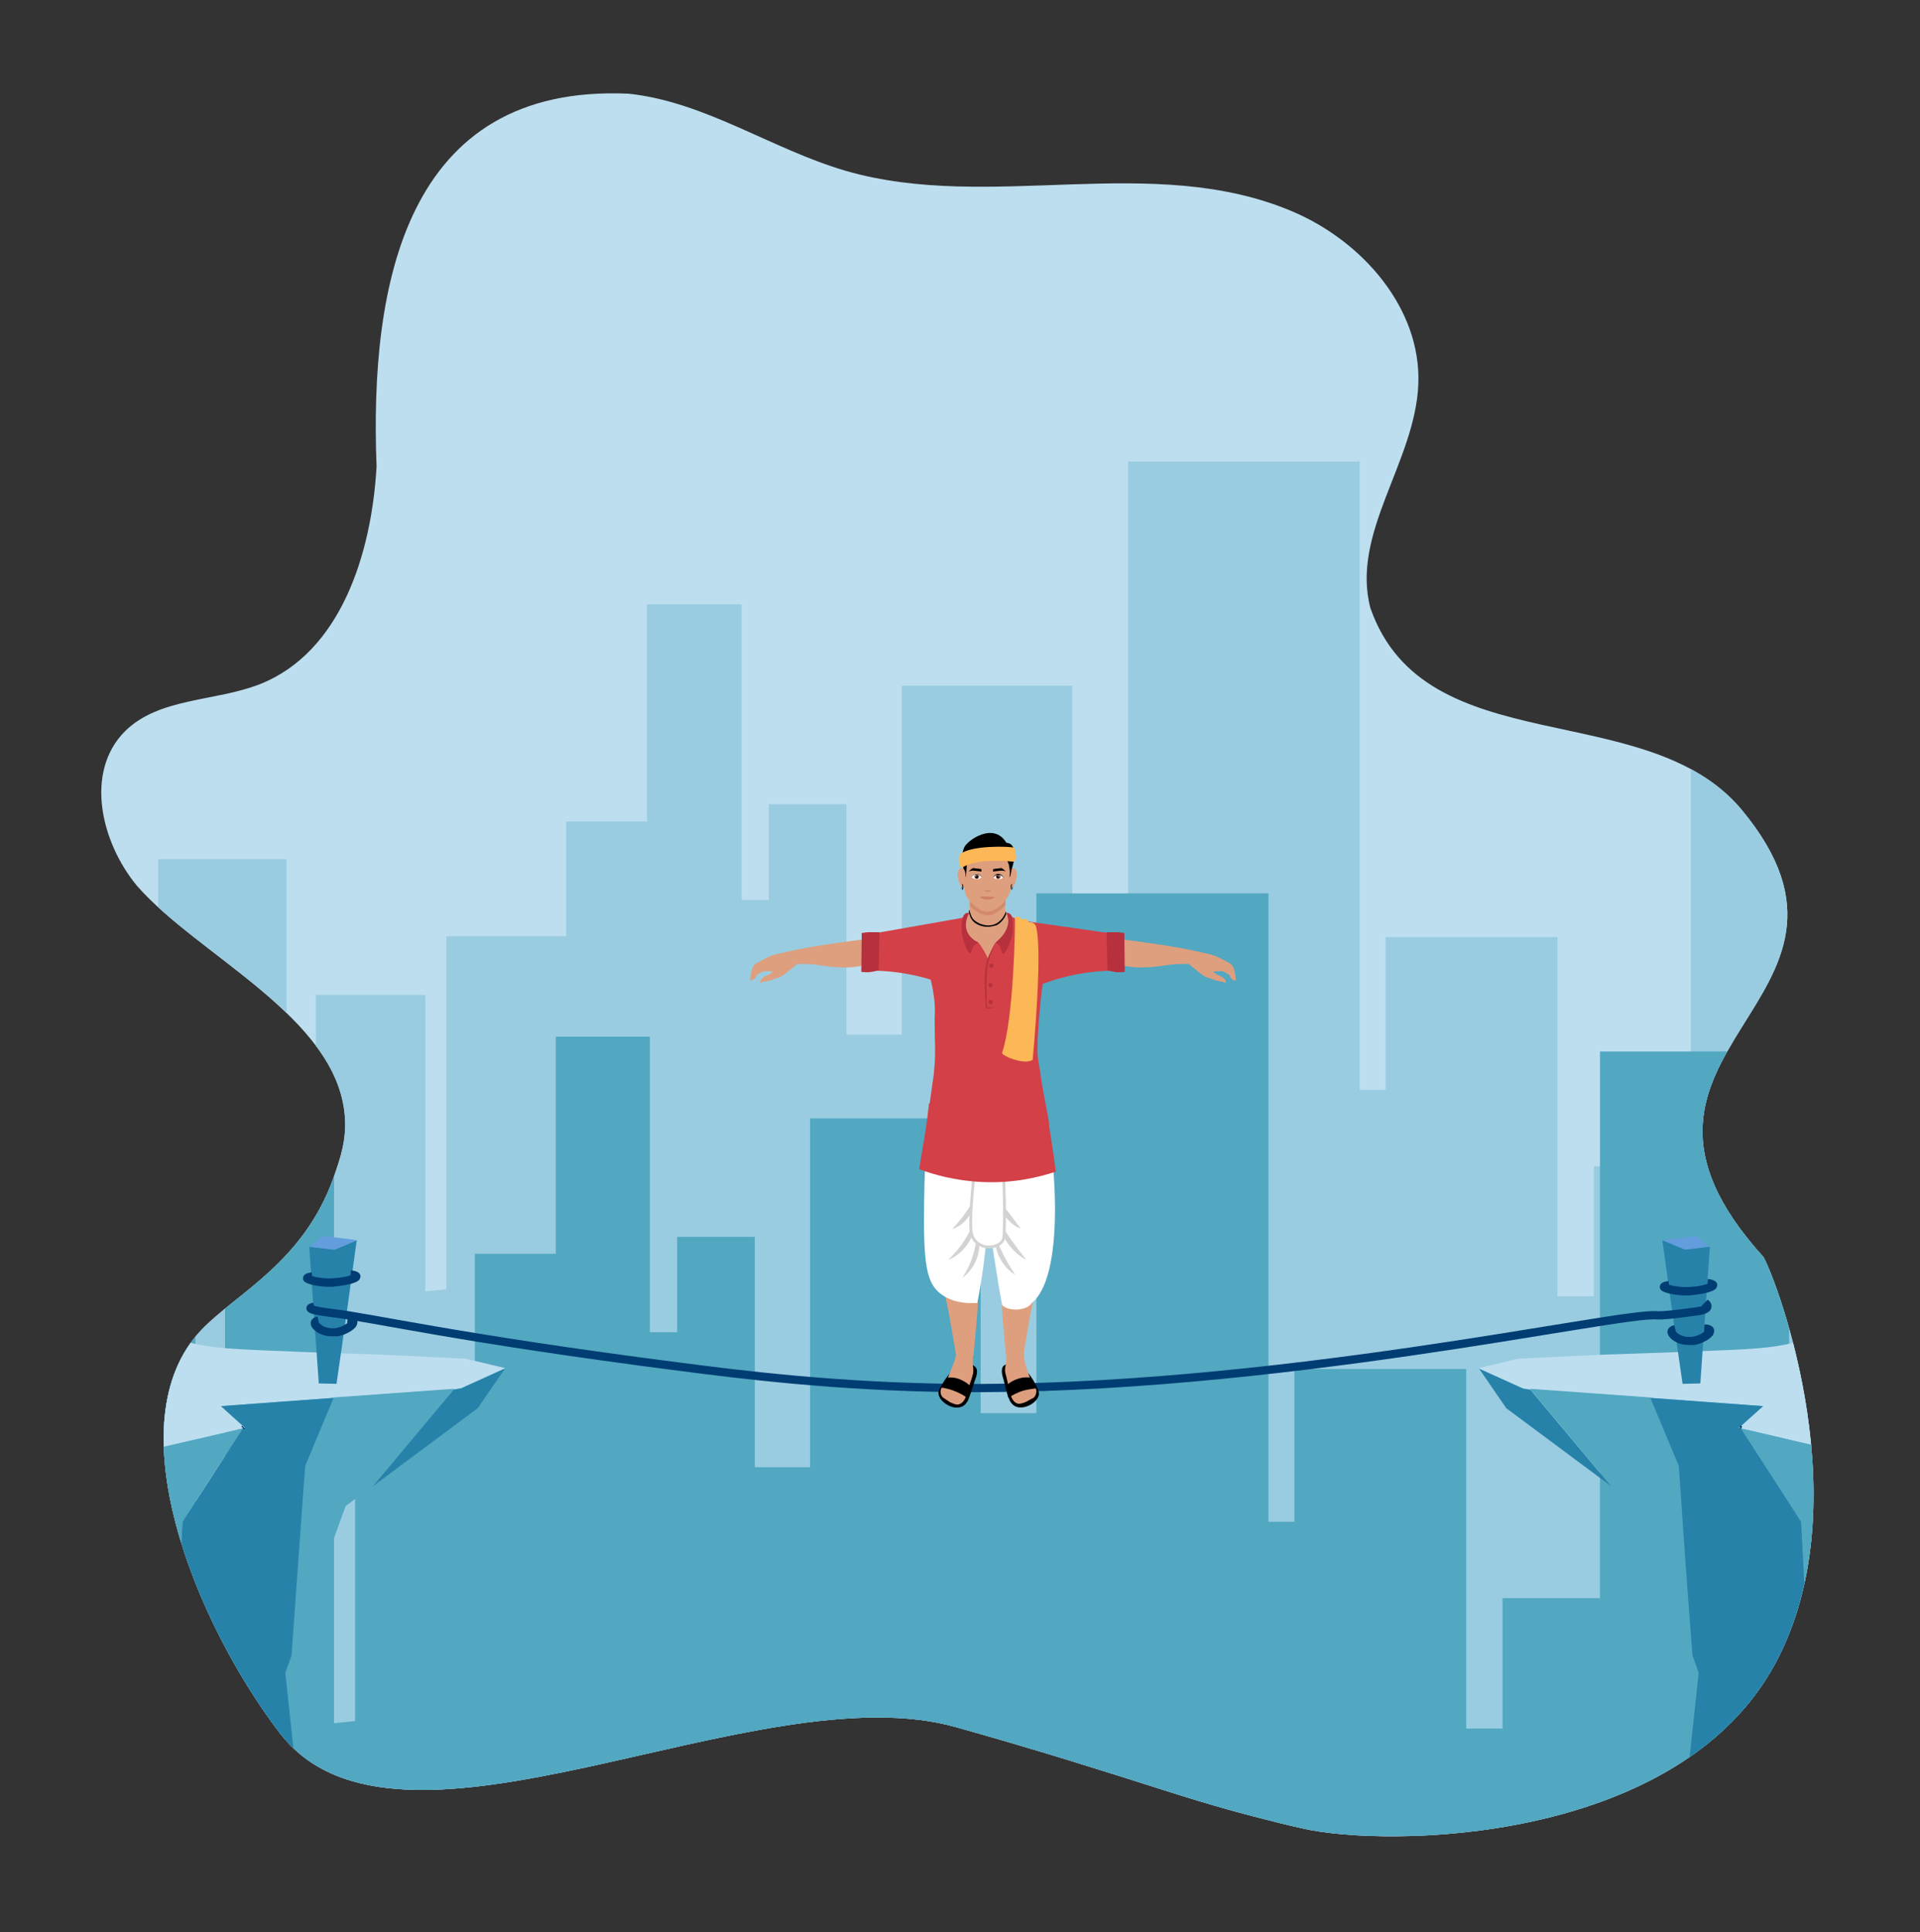 <?xml version="1.0" encoding="utf-8"?>
<!-- Generator: Adobe Illustrator 26.0.1, SVG Export Plug-In . SVG Version: 6.00 Build 0)  -->
<svg version="1.1" id="Layer_1" xmlns="http://www.w3.org/2000/svg" xmlns:xlink="http://www.w3.org/1999/xlink" x="0px" y="0px"
	 viewBox="0 0 465 468" style="enable-background:new 0 0 465 468;" xml:space="preserve">
<rect x="0" y="0" width="465" height="468" fill="#333333" stroke="none"/>
<style type="text/css">
	.st0{clip-path:url(#SVGID_00000052814268029927327950000011926510094337931706_);}
	.st1{fill:#BDDEEF;}
	.st2{clip-path:url(#SVGID_00000052814268029927327950000011926510094337931706_);fill:#99CCE0;}
	.st3{clip-path:url(#SVGID_00000052814268029927327950000011926510094337931706_);fill:#52A7C1;}
	.st4{fill:#2782AA;}
	.st5{fill:#52A7C1;}
	.st6{fill:none;stroke:#003D74;stroke-miterlimit:10;}
	.st7{fill:#639DDD;}
	.st8{fill:#003D73;}
	.st9{fill:none;stroke:#003D73;stroke-width:2;stroke-miterlimit:10;}
	.st10{fill:#DE9F7E;}
	.st11{fill:#D38A6A;}
	.st12{fill:#D34047;}
	.st13{fill:#B7303D;}
	.st14{fill:#FFFFFF;}
	.st15{fill:#D3D3D3;}
	.st16{fill:#FFFFFF;stroke:#D3D3D3;stroke-width:0.682;stroke-miterlimit:10;}
	.st17{fill:#CE8065;}
	.st18{fill:#6B3628;}
	.st19{fill:#FCB856;}
</style>
<g>
	<defs>
		<path id="SVGID_1_" d="M48.8,322.1c8.4-8.8,24.7-16.3,32-36.9c1.6-4.6,3.2-9.1,2.7-15c-2-23.9-35.5-38.7-50.3-55.6
			c-8.8-10.6-12.7-27.6-3-37.4c8.3-8.3,21.9-7.2,32.8-11.5c19.6-7.8,27-31.7,28.2-52.7c-1.7-43.7,6.8-92.8,61.1-90.3
			c18.6,2,34.7,13.5,52.6,18.7c35,10.1,74.2-4.7,108.3,9.9c16.8,7.2,31,23.4,30.3,41.7c-0.7,18.8-16.4,36.1-11.6,54.3
			c13.2,37.7,66.6,21.2,89.8,48.7c39.1,47-40.6,57.8,5.4,108.5c3.1,5.4,24.5,61.4,1.8,100.3c-24.4,41.7-92.6,42.8-113.4,38.1
			c-7.7-1.7-17.4-4.4-17.4-4.4c-10.9-3-19.4-6-36-11.1c0,0-10.6-3.4-30.4-9c-48.5-13.9-135.2,39.1-164,1.3
			C47.3,393,27.5,344.4,48.8,322.1z"/>
	</defs>
	<clipPath id="SVGID_00000032613779035694549890000003963033506395921082_">
		<use xlink:href="#SVGID_1_"  style="overflow:visible;"/>
	</clipPath>
	<g style="clip-path:url(#SVGID_00000032613779035694549890000003963033506395921082_);">
		<path class="st1" d="M48.8,322.1c8.4-8.8,24.7-16.3,32-36.9c1.6-4.6,3.2-9.1,2.7-15c-2-23.9-35.5-38.7-50.3-55.6
			c-8.8-10.6-12.7-27.6-3-37.4c8.3-8.3,21.9-7.2,32.8-11.5c19.6-7.8,27-31.7,28.2-52.7c-1.7-43.7,6.8-92.8,61.1-90.3
			c18.6,2,34.7,13.5,52.6,18.7c35,10.1,74.2-4.7,108.3,9.9c16.8,7.2,31,23.4,30.3,41.7c-0.7,18.8-16.4,36.1-11.6,54.3
			c13.2,37.7,66.6,21.2,89.8,48.7c39.1,47-40.6,57.8,5.4,108.5c3.1,5.4,24.5,61.4,1.8,100.3c-24.4,41.7-92.6,42.8-113.4,38.1
			c-7.7-1.7-17.4-4.4-17.4-4.4c-10.9-3-19.4-6-36-11.1c0,0-10.6-3.4-30.4-9c-48.5-13.9-135.2,39.1-164,1.3
			C47.3,393,27.5,344.4,48.8,322.1z"/>
	</g>
	<path style="clip-path:url(#SVGID_00000032613779035694549890000003963033506395921082_);fill:#99CCE0;" d="M108.1,312.3v-85.5h29
		V199h19.6v-52.6h5.3c4.1,0,8.1,0,12.2,0h5.4v71.6h6.6v-23.2h18.8v55.8h13.4v-84.5h41.3v71.4h13.5V111.8h56.1V264h6.3v-37
		c13.9,0,27.8,0,41.6,0c0,29,0,58,0,87h8.8v-31.5h23.5V150.1h45.8v157.3v168.6H38.3V208.1h31.1v67.3h7.1V241c8.8,0,17.7,0,26.5,0
		c0,23.9,0,47.8,0,71.8L108.1,312.3z"/>
	<polygon style="clip-path:url(#SVGID_00000032613779035694549890000003963033506395921082_);fill:#52A7C1;" points="86,416.9 
		86,331.4 115,331.4 115,303.7 134.6,303.7 134.6,251.1 157.4,251.1 157.4,322.7 164,322.7 164,299.6 182.8,299.6 182.8,355.4 
		196.2,355.4 196.2,270.9 237.5,270.9 237.5,342.3 251,342.3 251,216.4 307.2,216.4 307.2,368.6 313.5,368.6 313.5,331.6 
		355.1,331.6 355.1,418.7 363.9,418.7 363.9,387.1 387.5,387.1 387.5,254.7 433.3,254.7 433.3,411.9 433.3,444.7 16.2,444.7 
		16.2,312.7 47.3,312.7 47.3,380 54.5,380 54.5,263.1 80.9,263.1 80.9,417.4 	"/>
	<g style="clip-path:url(#SVGID_00000032613779035694549890000003963033506395921082_);">
		<path class="st1" d="M122.4,331.4C122.4,331.4,122.3,331.4,122.4,331.4c-3.5,1.6-7.4,3.4-10.8,4.9c-0.4,0-1.2,0.2-1.8,0.3
			c0,0,0.1-0.1,0.1-0.1c-9.7,0.7-19.4,1.4-29.1,2.1c-9.1,0.7-18.2,1.3-27.3,2c2,1.8,3.9,3.6,5.9,5.3c-0.2,0-0.4,0.1-0.6,0.1
			c-8.5,2-16.9,4-25.4,5.9c0.1-10.3,0.2-20.6,0.3-30.9c2.8,1.2,6.9,2.9,12.2,4.2c5.8,1.4,9.9,1.6,25.5,2.2
			c9.8,0.4,15.1,0.5,20.1,0.7c9.1,0.4,16.5,0.8,21.2,1C116,329.9,119.2,330.6,122.4,331.4z"/>
		<g>
			<path class="st4" d="M358.2,331.5c2.2,3.2,4.4,6.4,6.6,9.6c8.5,6.3,16.9,12.6,25.4,18.9c-6.5-7.8-13.1-15.6-19.6-23.4
				c-0.6-0.1-1.3-0.2-1.8-0.3C365.5,334.8,361.6,333,358.2,331.5z"/>
			<path class="st1" d="M358.1,331.4C358.1,331.4,358.1,331.4,358.1,331.4c3.5,1.6,7.4,3.4,10.8,4.9c0.4,0,1.2,0.2,1.8,0.3
				c0,0-0.1-0.1-0.1-0.1c9.7,0.7,19.4,1.4,29.1,2.1c9.1,0.7,18.2,1.3,27.3,2c-2,1.8-3.9,3.6-5.9,5.3c0.2,0,0.4,0.1,0.6,0.1
				c8.5,2,16.9,4,25.4,5.9c-0.1-10.3-0.2-20.6-0.3-30.9c-2.8,1.2-6.9,2.9-12.2,4.2c-5.8,1.4-9.9,1.6-25.5,2.2
				c-9.8,0.4-15.1,0.5-20.1,0.7c-9.1,0.4-16.5,0.8-21.2,1C364.5,329.9,361.3,330.6,358.1,331.4z"/>
			<path class="st5" d="M370.5,336.4c6.6,7.8,13.1,15.7,19.7,23.5c2.2,1.6,4.4,3.3,6.6,4.9c4.4,12.1,8.7,24.1,13.1,36.2
				c-1.1-15.3-2.2-30.7-3.3-46c-2.3-5.5-4.6-11-6.9-16.5C389.9,337.8,380.2,337.1,370.5,336.4z"/>
			<path class="st4" d="M409.9,401c0.5,1.4,1,2.8,1.5,4.2c-0.8,7.1-1.5,14.3-2.3,21.4h30.3c-1-19.3-2.1-38.7-3.1-58
				c-4.9-7.5-9.8-15.1-14.6-22.6c-0.2,0-0.4-0.1-0.6-0.1c1.9-1.8,3.9-3.5,5.9-5.3c-9.1-0.7-18.2-1.3-27.3-2c2.3,5.5,4.6,11,6.9,16.5
				C407.6,370.3,408.7,385.7,409.9,401z"/>
			<path class="st5" d="M421.6,346c4.9,7.5,9.8,15.1,14.6,22.6c1,19.3,2,38.7,3.1,58h8.5c-0.3-24.9-0.5-49.8-0.8-74.7
				C438.6,349.9,430.1,348,421.6,346z"/>
			<path class="st6" d="M421.6,346c-0.1-0.1-0.1-0.2-0.2-0.2"/>
		</g>
		<g>
			<path class="st7" d="M402.6,300.4L402.6,300.4c1.8,0.8,3.7,1.6,5.5,2.3c2-0.2,3.9-0.5,5.9-0.7c-1-0.9-2.1-1.8-3.1-2.6
				C408.1,299.7,405.3,300,402.6,300.4z"/>
			<path class="st4" d="M402.6,300.4c1.6,11.6,3.2,23.2,4.9,34.8c1.4,0,2.9-0.1,4.3-0.1c0.8-11,1.5-22,2.3-33.1c0,0,0,0-0.1,0
				c-2,0.2-3.9,0.5-5.9,0.7C406.2,301.9,404.4,301.2,402.6,300.4z"/>
		</g>
		<path class="st4" d="M86.4,300.4c-1.6,11.6-3.2,23.2-4.9,34.8c-1.4,0-2.9-0.1-4.3-0.1c-0.8-11-1.5-22-2.3-33.1c0,0,0,0,0.1,0
			c2,0.2,3.9,0.5,5.9,0.7C82.8,301.9,84.6,301.2,86.4,300.4z"/>
		<g>
			<path class="st8" d="M80.5,323.7c-1.1,0-2.7-0.2-4.1-1.3c-0.4-0.3-1.4-1.2-1.1-2.3c0.2-0.6,0.7-1,1.6-1.2l0.4,1.7
				c0-0.1,0-0.2,0-0.2c0,0.1,0.1,0.2,0.5,0.5c1.3,1.1,3.5,0.8,3.5,0.8c1.2-0.2,2.2-0.7,2.8-1.2l0.1-1.8c0.6,0,2,0.1,2.3,1.2
				c0.1,0.3,0.1,0.7-0.2,1.3c-0.7,1.1-2.8,2.2-4.6,2.5C81.4,323.6,81.1,323.7,80.5,323.7z"/>
		</g>
		<g>
			<path class="st8" d="M79.9,311.7c-2.7,0-5.5-0.6-6.2-1.3c-0.2-0.2-0.4-0.6-0.3-0.9c0.1-1,1.3-1.2,2.1-1.3l0.1,0.9
				c1,0.3,3.1,0.7,5.4,0.5c1.6-0.1,3.1-0.4,3.9-0.7l0.1-1.2c0.8,0.1,2.2,0.3,2.3,1.4c0,0.3-0.1,0.6-0.3,0.9c-0.9,1-4.3,1.5-5.9,1.6
				C80.7,311.7,80.3,311.7,79.9,311.7z"/>
		</g>
		<path class="st9" d="M76.1,316.5c-0.4,0.1-0.9,0.2-0.9,0.4c0,0.5,4.1,1,4.9,1.1c10.3,1.2,30.3,6.1,84.9,13.1
			c13.9,1.8,37.5,4.8,66.1,5.1c76.8,0.8,160.9-18.4,170.1-17.6c1.5,0.1,4.1-0.2,9.3-0.9c1-0.1,2.9-0.4,3-1.2c0.1-0.4-0.3-0.7-0.6-1"
			/>
		<g>
			<path class="st4" d="M122.3,331.5c-2.2,3.2-4.4,6.4-6.6,9.6c-8.5,6.3-16.9,12.6-25.4,18.9c6.5-7.8,13.1-15.6,19.6-23.4
				c0.6-0.1,1.3-0.2,1.8-0.3C115,334.8,118.9,333,122.3,331.5z"/>
			<path class="st5" d="M110,336.4c-6.6,7.8-13.1,15.7-19.7,23.5c-2.2,1.6-4.4,3.3-6.6,4.9c-4.4,12.1-8.7,24.1-13.1,36.2
				c1.1-15.3,2.2-30.7,3.3-46c2.3-5.5,4.6-11,6.9-16.5C90.5,337.8,100.3,337.1,110,336.4z"/>
			<path class="st4" d="M70.6,401c-0.5,1.4-1,2.8-1.5,4.2c0.8,7.1,1.5,14.3,2.3,21.4H41.1c1-19.3,2.1-38.7,3.1-58
				c4.9-7.5,9.8-15.1,14.6-22.6c0.2,0,0.4-0.1,0.6-0.1c-1.9-1.8-3.9-3.5-5.9-5.3c9.1-0.7,18.2-1.3,27.3-2c-2.3,5.5-4.6,11-6.9,16.5
				C72.8,370.3,71.7,385.7,70.6,401z"/>
			<path class="st5" d="M58.8,346c-4.9,7.5-9.8,15.1-14.6,22.6c-1,19.3-2,38.7-3.1,58h-8.5c0.3-24.9,0.5-49.8,0.8-74.7
				C41.9,349.9,50.4,348,58.8,346z"/>
			<path class="st6" d="M59,345.7c-0.1,0.1-0.1,0.1-0.2,0.2"/>
		</g>
		<g>
			<path class="st7" d="M86.4,300.4L86.4,300.4c-1.8,0.8-3.7,1.6-5.5,2.3c-2-0.2-3.9-0.5-5.9-0.7c1-0.9,2.1-1.8,3.1-2.6
				C80.9,299.7,83.7,300,86.4,300.4z"/>
		</g>
		<g>
			<path class="st8" d="M409.1,325.8c-1.1,0-2.7-0.2-4.1-1.3c-0.4-0.3-1.4-1.2-1.1-2.3c0.2-0.6,0.7-1,1.6-1.2l0.4,1.7
				c0-0.1,0-0.2,0-0.2c0,0.1,0.1,0.2,0.5,0.5c1.3,1.1,3.5,0.8,3.5,0.8c1.2-0.2,2.2-0.7,2.8-1.2l0.1-1.8c0.6,0,2,0.1,2.3,1.2
				c0.1,0.3,0.1,0.7-0.2,1.3c-0.7,1.1-2.8,2.2-4.6,2.5C410,325.8,409.7,325.8,409.1,325.8z"/>
		</g>
		<g>
			<path class="st8" d="M408.5,313.8c-2.7,0-5.5-0.6-6.2-1.3c-0.2-0.2-0.4-0.6-0.3-0.9c0.1-1,1.3-1.2,2.1-1.3l0.1,0.9
				c1,0.3,3.1,0.7,5.4,0.5c1.6-0.1,3.1-0.4,3.9-0.7l0.1-1.2c0.8,0.1,2.2,0.3,2.3,1.4c0,0.3-0.1,0.6-0.3,0.9c-0.9,1-4.3,1.5-5.9,1.6
				C409.3,313.8,408.9,313.8,408.5,313.8z"/>
		</g>
	</g>
	<g style="clip-path:url(#SVGID_00000032613779035694549890000003963033506395921082_);">
		<g>
			<path class="st10" d="M289.6,233.5c-0.4,0.1-4.5-0.2-7.1,0.3c-2.7,0.4-8.1,1.2-12.4-0.5c-2-1.5-0.4-5.5,0.2-5.9
				c2.4,0.2,15.9,2,20.1,3.2C291.1,230.9,291.1,233.5,289.6,233.5z"/>
			<path class="st10" d="M287.8,233c0,0.1,0.1,0.2,0.1,0.3c0.1,0.4,1.2,1.2,1.5,1.4c0.8,0.6,0.7,0.7,1.6,1.3
				c1.5,1.1,1.7,0.7,2.9,1.3c0.6,0.3,2.2,0.4,2.7,0.7c0.4,0.3,0.7-0.9-1.5-1.8c-0.4,0-1.3-0.9-1.3-0.9s1.9-0.1,2.4,0
				c0.5,0.2,1.6,0.9,1.6,0.9s0.3,1.3,1.4,1.3l0,0c0.1,0,0.1-0.1,0.1-0.1c0-0.7-0.3-2.8-0.9-3.6c-0.2-0.3-1.1-0.8-3.1-1.8
				c-1.3-0.7-2.8-1-4.3-1.3c-0.6-0.1-1.5-0.4-2.1-0.2c-0.6,0.2-1.2,0.9-1.3,1.5C287.6,232.3,287.7,232.7,287.8,233z"/>
			<g>
				<path class="st10" d="M251.8,233.6c0,1.8-0.1,3.5-0.2,5.3c-0.1,1-0.2,2.1-0.5,3.1c-0.3,1-0.9,1.9-1.3,2.8
					c-0.3,0.9-0.5,1.8-0.7,2.7c-0.1,0.7-0.1,1.3-0.1,2h-20.3c0.1-1.3,0-2.5-0.3-3.8c-0.3-1.2-1-2.2-1.4-3.4
					c-0.6-1.7-0.5-3.4-0.7-5.2c-0.2-1.9-0.4-3.7-0.5-5.6c-0.1-1.2,0.1-3,0.2-4.1c0-0.4,0-1.5,0.5-1.6c3-0.5,8-4.4,8-4.4
					c0.2-0.5,0.3-1.1,0.3-1.7c0-0.3,0-0.5,0-0.8c0-0.6,0-1.1-0.1-1.6c1.4,0.7,3.1,0.9,4.6,0.9c1.4,0,2.8-0.2,4.1-0.6
					c0,0.3,0,0.7,0,1c0,0.3,0,0.5,0,0.8c0,0.9,0.2,1.7,0.6,2.4c0.1,0.1,0.2,0.2,0.3,0.3c1.9,1,4.8,3.2,7.3,3.7
					c0.3,0.7,0.1,1.6,0.1,2.3C251.8,229.8,251.8,232,251.8,233.6z"/>
				<path class="st11" d="M243.5,218.7c0,0.2,0,0.3,0,0.5c-0.3,0.4-0.8,0.8-1.4,1.3c-0.8,0.6-1.6,1.2-2.8,1.2c-1.1,0-2-0.4-2.6-0.8
					c-0.8-0.5-1.4-1-1.7-1.4c0-0.2,0-0.4,0-0.5c0-0.6,0-1.1-0.1-1.6c1.4,0.7,3.1,0.9,4.6,0.9c1.4,0,2.8-0.2,4.1-0.6
					C243.5,218,243.5,218.3,243.5,218.7z"/>
				<path class="st10" d="M233.3,211.2c-0.1-0.5,0.1-0.6-0.4-0.9c-0.5-0.2-0.9,0.7-1,1.3c-0.1,0.6,0.5,2.8,0.9,3.1
					c0.4,0.3,0.8,0.4,1-0.1L233.3,211.2z"/>
				<path class="st10" d="M245,209.4c0.3,2.6,0.5,5.3-0.9,7.8c-0.1,0.2-0.6,1-1.4,1.8c-0.7,0.7-1.7,1.5-3.2,1.8
					c-0.3,0.1-0.6,0.1-0.8,0c-2.1-0.4-3.9-2.5-4.4-3.3c0,0,0,0,0,0c-0.1-0.1-0.1-0.2-0.2-0.3c-0.1-0.1-0.1-0.3-0.2-0.4c0,0,0,0,0,0
					c-0.5-1.4-0.6-5.2-0.7-7.4c-0.2-3,1.7-5.7,4.8-6.6c0.4-0.1,0.8-0.2,1.1-0.2h0c0,0,0.1,0,0.1,0c0.3,0,0.7,0,4.7,2.5
					C245,205.8,244.8,207.3,245,209.4z"/>
			</g>
			<g>
				<path class="st12" d="M269.9,226.2c-7.9-1.1-15.9-2.3-23.8-3.4c2.7,1.7,3.1,2.6,3,3.2c-0.1,0.5-0.6,0.4-1.2,1.5
					c-0.5,1.1-0.9,1.9-1.6,3c0.9,3.1,1.9,6.2,2.8,9.2c2.8-1.2,6.4-2.6,10.7-3.5c4.2-0.9,7.9-1.1,10.8-1.1
					C270.4,232.2,270.1,229.2,269.9,226.2z"/>
				<path class="st13" d="M268.2,235c-0.1-3.1-0.1-6.2-0.2-9.2c0.7,0,1.5,0,2.3,0c0.7,0,1.4,0.1,2,0.2c0,3.1,0.1,6.2,0.1,9.4
					c-0.5,0.1-1.1,0.1-1.8,0.1C269.6,235.4,268.8,235.2,268.2,235z"/>
			</g>
			<path class="st10" d="M191.3,233.5c0.4,0.1,4.5-0.2,7.1,0.3c2.7,0.4,8.1,1.2,12.4-0.5c2-1.5,0.4-5.5-0.2-5.9
				c-2.4,0.2-15.9,2-20.1,3.2C189.8,230.9,189.9,233.5,191.3,233.5z"/>
			<path class="st10" d="M193.2,233c0,0.1-0.1,0.2-0.1,0.3c-0.1,0.4-1.2,1.2-1.5,1.4c-0.8,0.6-0.7,0.7-1.6,1.3
				c-1.5,1.1-1.7,0.7-2.9,1.3c-0.6,0.3-2.2,0.4-2.7,0.7c-0.4,0.3-0.7-0.9,1.5-1.8c0.4,0,1.3-0.9,1.3-0.9s-1.9-0.1-2.4,0
				c-0.5,0.2-1.6,0.9-1.6,0.9s-0.3,1.3-1.4,1.3l0,0c-0.1,0-0.1-0.1-0.1-0.1c0-0.7,0.3-2.8,0.9-3.6c0.2-0.3,1.1-0.8,3.1-1.8
				c1.3-0.7,2.8-1,4.3-1.3c0.6-0.1,1.5-0.4,2.1-0.2c0.6,0.2,1.2,0.9,1.3,1.5C193.3,232.3,193.3,232.7,193.2,233z"/>
			<g>
				<path class="st12" d="M211.1,226.2c7.4-1.3,14.7-2.6,22.1-3.9c-1.6,2-1.6,3.1-1.3,3.7c0.2,0.5,0.7,0.4,1.2,1.5
					c0.5,1.1,0.9,1.9,1.6,3c-0.9,3.1-1.9,6.2-2.8,9.2c-2.8-1.2-6.4-2.6-10.7-3.5c-4.2-0.9-7.9-1.1-10.8-1.1
					C210.5,232.2,210.8,229.2,211.1,226.2z"/>
				<path class="st13" d="M212.8,235c0.1-3.1,0.1-6.2,0.2-9.2c-0.7,0-1.5,0-2.3,0c-0.7,0-1.4,0.1-2,0.2c0,3.1-0.1,6.2-0.1,9.4
					c0.5,0.1,1.1,0.1,1.8,0.1C211.3,235.4,212.2,235.2,212.8,235z"/>
			</g>
			<path class="st10" d="M231.1,325.6c-0.3-1.7-0.7-4.1-1.2-7c-0.3-1.6-0.7-3.6-1.3-5.9c0,0,3.6-3.5,6.7-1.9c2.3,1.3,1.5,5.8,0.7,15
				c-0.1,1-0.2,1.9-0.2,2.5c-1.4,0-2.8,0-4.2,0C231.4,327.6,231.3,326.7,231.1,325.6z"/>
			<path class="st10" d="M248.3,325.6c0.3-1.7,0.7-4.1,1.2-7c0.3-1.6,0.7-3.6,1.3-5.9c0,0-3.6-3.6-6.7-1.9c-2.2,1.2-1.5,5.8-0.7,15
				c0.1,1,0.2,1.9,0.2,2.5c1.4,0,2.8,0,4.2,0C248,327.6,248.1,326.7,248.3,325.6z"/>
			<path class="st14" d="M224.8,269.3c-0.7,8.7-0.9,16.2-1,22.1c-0.2,14.8,0.6,19.3,3.9,21.9c2.8,2.2,6.3,2.5,9,2.3
				c0.7-3.6,1.3-7.4,1.8-11.6c0.5-4.3,0.8-8.4,0.9-12.1c-0.4-7.2-0.9-14.4-1.3-21.6C233.7,270,229.3,269.7,224.8,269.3z"/>
			<path class="st14" d="M253,268.8c1.8,5.7,5.9,39.4-3.1,46.8c-1.2,2-5.8,2.1-7.2,0.5c-0.7-3.7-1.3-7.5-1.9-11.4
				c-0.8-5.1-1.4-10.1-1.9-14.8c-0.3-2-0.5-4.1-0.7-6.5c-0.2-5,0.1-9.4,0.7-13.1C240.5,268.7,251.4,267.8,253,268.8z"/>
			<g>
				<g>
					<path class="st15" d="M236.3,294.6c0.3,4.4-2.6,9-6.7,10.6C232.9,302.1,235,298.7,236.3,294.6L236.3,294.6z"/>
				</g>
				<g>
					<path class="st15" d="M236.7,298.3c1.4,3.9-0.2,8.8-3.6,11.2C235.3,306,236.4,302.5,236.7,298.3L236.7,298.3z"/>
				</g>
				<g>
					<path class="st15" d="M241.8,295.5c2.1,3.5,4.2,6.5,6.8,9.7C245,303.3,242.3,299.5,241.8,295.5L241.8,295.5z"/>
				</g>
				<g>
					<path class="st15" d="M241,299.3c1.3,3.5,2.8,6.4,4.9,9.5C242.7,306.9,240.7,303,241,299.3L241,299.3z"/>
				</g>
				<g>
					<path class="st15" d="M236,290.3c0,3.2-2.3,6.5-5.4,7.4C232.8,295.4,234.4,293.2,236,290.3L236,290.3z"/>
				</g>
				<g>
					<path class="st15" d="M242.3,291.2c1.8,2.2,3.2,4.1,4.9,6.4C244.5,296.6,242.5,294,242.3,291.2L242.3,291.2z"/>
				</g>
				<path class="st16" d="M243.1,274.8c0.3,1,0,2.5,0,3.4c0,2.2,0,4.4,0,6.6c0.1,4.5,0.3,9,0.1,13.4c0,0.6,0,1.4-0.2,2
					c-0.8,2.1-5.5,2.9-7.3-0.3c-0.7-1.2-0.6-3-0.6-4.3c0-2.3,0.2-4.7,0.4-7c0.4-4.3,0.8-8.6,1.3-12.8c0.2-2,2.8-2.7,4.5-2.4
					c0.5,0.1,1.1,0.3,1.4,0.7C242.9,274.4,243,274.6,243.1,274.8z"/>
			</g>
			<path class="st12" d="M224.2,225.8c6.8-2.2,8.9-3.2,9.1-3.8c0-0.1,0.2-0.5,0.6-0.8c0.2-0.1,0.8-0.1,0.8-0.1
				c-1.3,2.9-1.4,5.7,2.1,7.1c0.4,0.2,2.4,3.4,2.5,4.3c0,0,1.4-4.1,1.9-4.2c3.8-1.4,3.5-4.6,2.6-7.2c0.1,0,0.4,0.1,0.6,0.2
				c0.1,0.1,0.3,0.2,0.5,0.5c0.1,0.1,0.1,0.2,0.2,0.3c3.1,1.5,5.5,2.6,6.4,2.9c0.8,0.3,1.7,0.7,2.5,1c0,0.2,0,0.4,0,0.7
				c0,4-0.7,6.3-1.4,11c-0.4,3.1-0.9,6.8-1.3,14.1c0,0.7-0.1,2,0,3.8c0.2,2.3,0.7,4,0.7,4.7c0.4,3.1,2,10.9,2.1,12.1
				c-3.7,1.3-9.5,2.8-16.7,2.6c-5.4-0.1-9.8-1.1-13-2.1c0.8-6,1.4-10.2,1.6-11.6c0.1-0.3,0.2-1.4,0.3-2.8c0-0.4,0.1-0.9,0.1-1.4
				c0.1-1.9,0.1-2.9,0-5.8c0-4.3-0.1-4.1,0-5.8c0.2-3.4-0.9-7.8-0.9-7.8C224.9,235.6,224.3,231.9,224.2,225.8z"/>
			<g>
				<path d="M239.1,224.5c-0.4,0-2.5-0.1-3.7-1.7c-0.3-0.4-0.4-0.7-0.5-1c-0.1-0.3-0.2-0.6-0.2-0.8c0,0,0,0,0,0c0,0-0.1-0.3,0-0.5
					c0,0,0.1-0.1,0.1-0.1c0,0.1,0,0.3,0.1,0.5c0,0,0.2,0.9,0.7,1.6c0.7,1,3.4,2.4,5.7,1.2c1.6-0.9,2.2-2.5,2.3-2.9
					c0,0,0.1,0.2,0.1,0.3c0,0.1,0,0.2,0,0.3c-0.2,0.4-0.7,1.8-2.3,2.7C241.2,224.1,240.3,224.5,239.1,224.5z"/>
			</g>
			<g>
				<path d="M233.1,215.5c-0.2,0-0.3-0.4-0.3-0.7l0.1,0.1c0,0.4,0.1,0.5,0.1,0.5s0.1-0.2,0.1-0.6c0-0.4-0.1-0.6-0.1-0.6
					c0,0,0-0.1,0-0.1c0.2,0,0.3,0.4,0.3,0.7S233.3,215.5,233.1,215.5z"/>
			</g>
			<path class="st10" d="M244.8,211.2c0.1-0.5,0.1-0.7,0.5-0.9c0.5-0.2,0.9,0.7,1,1.3c0.1,0.6-0.5,2.8-0.9,3.1
				c-0.4,0.3-0.8,0.4-1-0.1L244.8,211.2z"/>
			<g>
				<path d="M245,215.5c0.2,0,0.3-0.4,0.3-0.7l-0.1,0.1c0,0.4-0.1,0.5-0.1,0.5c0,0-0.1-0.2-0.1-0.6c0-0.4,0.1-0.6,0.1-0.6
					c0,0,0-0.1,0-0.1c-0.2,0-0.3,0.4-0.3,0.7S244.9,215.5,245,215.5z"/>
			</g>
			<path d="M244.5,212.5c0.1-0.1,0.1-0.2,0.2-0.3c0.1-0.5,0.2-1.1,0.3-1.6c0.2-0.6,0.4-1.3,0.6-2.3c0.2-1.3,0.2-2.6-0.5-3.5
				c-0.5-0.7-1.4-0.6-1.4-0.7c-3.1-5.1-9.5-0.5-10.2,1.2c-0.3,0.7-0.6,1.9-0.5,3.4c0.1,0.7,0.2,1.3,0.4,1.8c0.1,0.1,0.1,0.2,0.2,0.3
				c0.2,0.5,0.3,1,0.2,1.4c0,0.1,0.1,0.2,0.1,0.3c0-0.2,0-0.5,0.1-0.9c0.2-2.3,0.1-3,0.6-3.6c0.1-0.2,0.4-0.4,0.8-0.6
				c3,0.7,8.2-1.5,8.3-0.9c0,0.3,0,0.7,0.1,1.3c0.1,0.8,0.4,1.3,0.5,1.5C244.4,209.9,244.7,210.9,244.5,212.5z"/>
			<g>
				<path class="st17" d="M237.4,217.3c0,0.2,0.9,0.6,1.8,0.6c0.9,0,1.7-0.4,1.7-0.6c0,0,0-0.1-1.4-0.1
					C238.1,217.1,237.4,217.1,237.4,217.3z"/>
			</g>
			<g>
				<path class="st17" d="M238.3,215.6c0,0.1,0.4,0.4,0.9,0.4c0.5,0,0.9-0.3,0.8-0.4c0,0-0.3,0.1-0.8,0.1
					C238.7,215.8,238.4,215.5,238.3,215.6z"/>
			</g>
			<g>
				<path d="M234.6,211.1c0.2-0.2,0.4-0.4,0.8-0.7c0,0,0,0,0,0c0.2-0.1,0.4-0.2,0.6-0.1c0.5,0.1,1.1,0.1,1.6,0.2
					c0,0,0.1,0.1,0.1,0.3c0,0.1,0,0.2,0,0.3c-0.6-0.1-1.2-0.1-1.9-0.2c-0.1,0-0.3,0-0.4,0C235.2,210.9,234.9,211,234.6,211.1z"/>
			</g>
			<g>
				<path d="M243.6,211.1c-0.2-0.2-0.4-0.4-0.8-0.7c0,0,0,0,0,0c-0.2-0.1-0.4-0.2-0.6-0.1c-0.5,0.1-1.1,0.1-1.6,0.2
					c0,0-0.1,0.1-0.1,0.3c0,0.1,0,0.2,0,0.3c0.6-0.1,1.2-0.1,1.9-0.2c0.1,0,0.3,0,0.4,0C243.1,210.9,243.4,211,243.6,211.1z"/>
			</g>
			<g>
				<path d="M235.5,330.6c0.2,0.1,0.5,0.3,0.8,0.6c0.6,0.8,0.3,1.9-0.3,3.5c-0.4,1.3-0.9,2.8-1.5,4.4c-0.3,0.6-0.8,1.3-1.5,1.6
					c-2.2,1-5.5-1.1-5.7-3.1c-0.1-0.6,0.2-1.2,0.9-2.3c0.8-1.5,1.8-2.6,2.4-3.2C232.2,331.6,233.8,331.1,235.5,330.6z"/>
				<path class="st10" d="M230.8,330.6c-0.8,2.3-1.4,3.7-2.4,5c-0.2,0.2-0.5,0.6-0.6,1.3c0,0.1-0.1,0.8,0.4,1.4
					c0.1,0.2,0.2,0.2,0.9,0.7c1,0.6,0.8,0.6,1.1,0.7c0.5,0.2,1.2,0.6,1.9,0.5c1.1-0.2,1.6-1.4,1.7-1.6c0.2-0.5,0.3-1,0.5-1.5
					c0.3-1.1,0.5-1.7,0.9-2.8c0.3-1.1,0.5-1.6,0.5-1.8c0.1-0.9-0.1-1.3-0.1-2.5c0-0.7,0-1.3,0.1-1.7c-0.6-0.2-1.5-0.3-2.5-0.3
					c-0.6,0-1.6-0.2-1.7,0.3C231.4,329.3,231,330,230.8,330.6z"/>
				<path d="M227.9,336.1c0.8,0.1,1.8,0.3,2.9,0.7c1.6,0.6,2.9,1.3,3.7,2c0.3-0.9,0.6-1.8,0.9-2.6c-0.4-0.5-1.2-1.3-2.5-1.9
					c-1.4-0.7-2.8-0.7-3.4-0.6C228.9,334.4,228.4,335.2,227.9,336.1z"/>
			</g>
			<g>
				<path d="M243.8,330.4c-0.2,0.1-0.5,0.2-0.8,0.5c-0.6,0.7-0.4,1.9,0.1,3.5c0.3,1.3,0.8,2.8,1.3,4.5c0.2,0.6,0.7,1.3,1.4,1.7
					c2.1,1.1,5.5-0.8,5.8-2.8c0.1-0.6-0.2-1.2-0.7-2.3c-0.8-1.5-1.6-2.7-2.3-3.3C247,331.5,245.4,331,243.8,330.4z"/>
				<path class="st10" d="M248.4,330.6c0.4,1.4,1,3.5,2.1,5.1c0.2,0.2,0.5,0.7,0.5,1.3c0,0.1,0,0.8-0.5,1.4c-0.2,0.2-0.2,0.2-1,0.6
					c-1,0.6-0.9,0.5-1.1,0.6c-0.5,0.2-1.2,0.5-1.9,0.4c-1.1-0.3-1.5-1.5-1.6-1.7c-0.1-0.5-0.3-1-0.4-1.6c-0.3-1.1-0.4-1.7-0.7-2.9
					c-0.3-1.1-0.4-1.6-0.4-1.8c0-0.9,0.2-1.3,0.3-2.5c0.1-0.7,0-1.3,0-1.7c0.5-0.2,1.3-0.5,2.3-0.6c0.8-0.1,2-0.4,2,0.1
					C247.9,328.9,248.2,330,248.4,330.6z"/>
				<path d="M251,336.3c-0.8,0.1-1.8,0.2-3,0.5c-1.7,0.5-2.9,1.2-3.8,1.8c-0.2-0.9-0.5-1.8-0.7-2.7c0.4-0.5,1.3-1.3,2.7-1.8
					c1.5-0.6,2.8-0.5,3.4-0.4C250.1,334.5,250.6,335.4,251,336.3z"/>
			</g>
		</g>
		<g>
			<path class="st14" d="M237.7,212.5c0-0.1-0.3-0.6-0.8-0.8c-0.6-0.2-1.2,0.1-1.6,0.8c0.1,0.1,0.5,0.4,1.2,0.5
				C237.1,213,237.6,212.6,237.7,212.5z"/>
			<path class="st18" d="M237.1,212.3c0,0.3-0.2,0.6-0.5,0.6c-0.3,0-0.6-0.2-0.6-0.5c0-0.3,0.2-0.6,0.5-0.6
				C236.8,211.8,237.1,212,237.1,212.3z"/>
			<path d="M237.7,212.5c-0.4-0.7-1.2-1-1.9-0.5c-0.2,0.1-0.4,0.3-0.5,0.5c0-0.1,0.1-0.2,0.2-0.3
				C236.1,211.4,237.4,211.5,237.7,212.5L237.7,212.5z"/>
			<path d="M236.8,212.4c0,0.1-0.1,0.3-0.2,0.3c-0.1,0-0.3-0.1-0.3-0.2c0-0.1,0.1-0.3,0.2-0.3C236.7,212.1,236.8,212.2,236.8,212.4z
				"/>
			<path class="st14" d="M236.4,212.2c0,0.1,0,0.1-0.1,0.1c-0.1,0-0.1,0-0.1-0.1c0-0.1,0-0.1,0.1-0.1
				C236.4,212.1,236.4,212.2,236.4,212.2z"/>
		</g>
		<g>
			<path class="st14" d="M240.6,212.6c0-0.1,0.3-0.6,0.8-0.8c0.6-0.2,1.2,0.1,1.6,0.7c-0.1,0.1-0.5,0.5-1.2,0.5
				C241.2,213,240.7,212.7,240.6,212.6z"/>
			<path class="st18" d="M241.2,212.3c0,0.3,0.2,0.6,0.5,0.6c0.3,0,0.6-0.2,0.6-0.5c0-0.3-0.2-0.6-0.5-0.6
				C241.5,211.8,241.2,212,241.2,212.3z"/>
			<path d="M240.6,212.6c0.4-0.7,1.2-1,1.9-0.5c0.2,0.1,0.4,0.3,0.6,0.5c0-0.1-0.1-0.2-0.2-0.3C242.2,211.3,240.9,211.5,240.6,212.6
				L240.6,212.6z"/>
			<path d="M241.4,212.4c0,0.1,0.1,0.3,0.2,0.3c0.1,0,0.3-0.1,0.3-0.2c0-0.1-0.1-0.3-0.2-0.3C241.6,212.1,241.5,212.2,241.4,212.4z"
				/>
			<path class="st14" d="M241.8,212.2c0,0.1,0,0.1,0.1,0.1c0.1,0,0.1,0,0.1-0.1c0-0.1,0-0.1-0.1-0.1
				C241.9,212.1,241.8,212.2,241.8,212.2z"/>
		</g>
		<path id="XMLID_00000110431966520572029160000003686028818587635643_" class="st19" d="M232.5,206.9c2.8-2.2,11.7-1.9,13-1.6
			c0.2,0.1,0.5,0.6,0.4,1.5c0.3,0.5,0.3,1.3-0.1,1.5c0,0,0,0,0,0c0,0.2-0.2,0.4-0.4,0.4c-1.5-0.1-8.5-0.9-12.3,1.4
			c-0.2,0.1-0.4,0-0.5-0.1c-0.1-0.2-0.2-0.5-0.1-0.9c-0.4-0.3-0.3-1.2-0.2-1.4C232.4,207.3,232.4,207,232.5,206.9z"/>
		<path class="st19" d="M251,224.8c-0.2-1.4-1.4-1.5-1.8-1.4c-0.4-0.7-1-1-1.8-0.7c-0.1-0.5-1.3-0.8-1.6-0.6
			c0.1,2.3-0.3,24.7-3.1,32.9c-0.2,0.7,5.4,3.1,7.4,1.7C250.2,255.6,252.5,231.2,251,224.8z"/>
		<path class="st12" d="M225,267.2c-0.4,3.7-0.9,7.4-1.6,11.2c-0.3,1.6-0.5,3.2-0.8,4.8c3.5,1.3,8.7,2.8,15.1,3.1
			c7.8,0.4,14.1-1.2,18-2.5c-0.3-2.5-0.7-5.1-1.1-7.8c-0.4-2.7-0.9-5.4-1.3-8c-2.4,1.3-9.2,4.5-17.8,3.1
			C230.8,270.4,227.2,268.6,225,267.2z"/>
		<path class="st13" d="M236.9,228.3c-0.2,0.1-0.6,0.3-0.9,0.7c-0.8,0.9-0.7,1.8-1,1.9c-0.5,0.1-1.2-1.7-1.5-2.6
			c-0.3-0.8-0.6-2-0.6-3.7c0-1.1,0.2-1.9,0.4-2.5c0-0.1,0.1-0.5,0.5-0.7c0.4-0.3,0.8-0.2,0.9-0.2c-0.2,0.3-1.1,1.8-0.7,3.7
			C234.5,227.2,236.7,228.2,236.9,228.3z"/>
		<path class="st13" d="M241.1,228.3c0.2,0.1,0.6,0.4,0.9,0.7c0.7,0.9,0.5,1.9,0.9,2c0.5,0.1,1.3-1.6,1.6-2.5c0.3-0.8,0.8-2,0.8-3.6
			c0-0.8,0-1.5-0.1-2c0-0.3-0.1-0.5-0.1-0.6c-0.1-0.2-0.1-0.5-0.2-0.6c-0.2-0.4-0.8-0.6-1.1-0.6c0.2,0.5,0.4,1.2,0.4,2
			C244.1,226.1,241.4,228,241.1,228.3z"/>
		<g>
			<path class="st13" d="M241.1,228.3c-0.7,2-1.8,3.9-2,6.1c-0.3,3.2-0.2,6.5-0.1,9.7c0,0-0.1-0.1-0.1-0.1c0.8,0,1.6,0,2.4,0
				c-0.8,0.1-1.6,0.2-2.5,0.3c-0.3-3.8-0.6-7.8,0.2-11.6C239.5,231.2,240.3,229.8,241.1,228.3L241.1,228.3z"/>
		</g>
		<circle class="st13" cx="240.1" cy="233.9" r="0.5"/>
		<circle class="st13" cx="239.9" cy="238.6" r="0.5"/>
		<circle class="st13" cx="239.9" cy="242.7" r="0.5"/>
	</g>
</g>
</svg>
